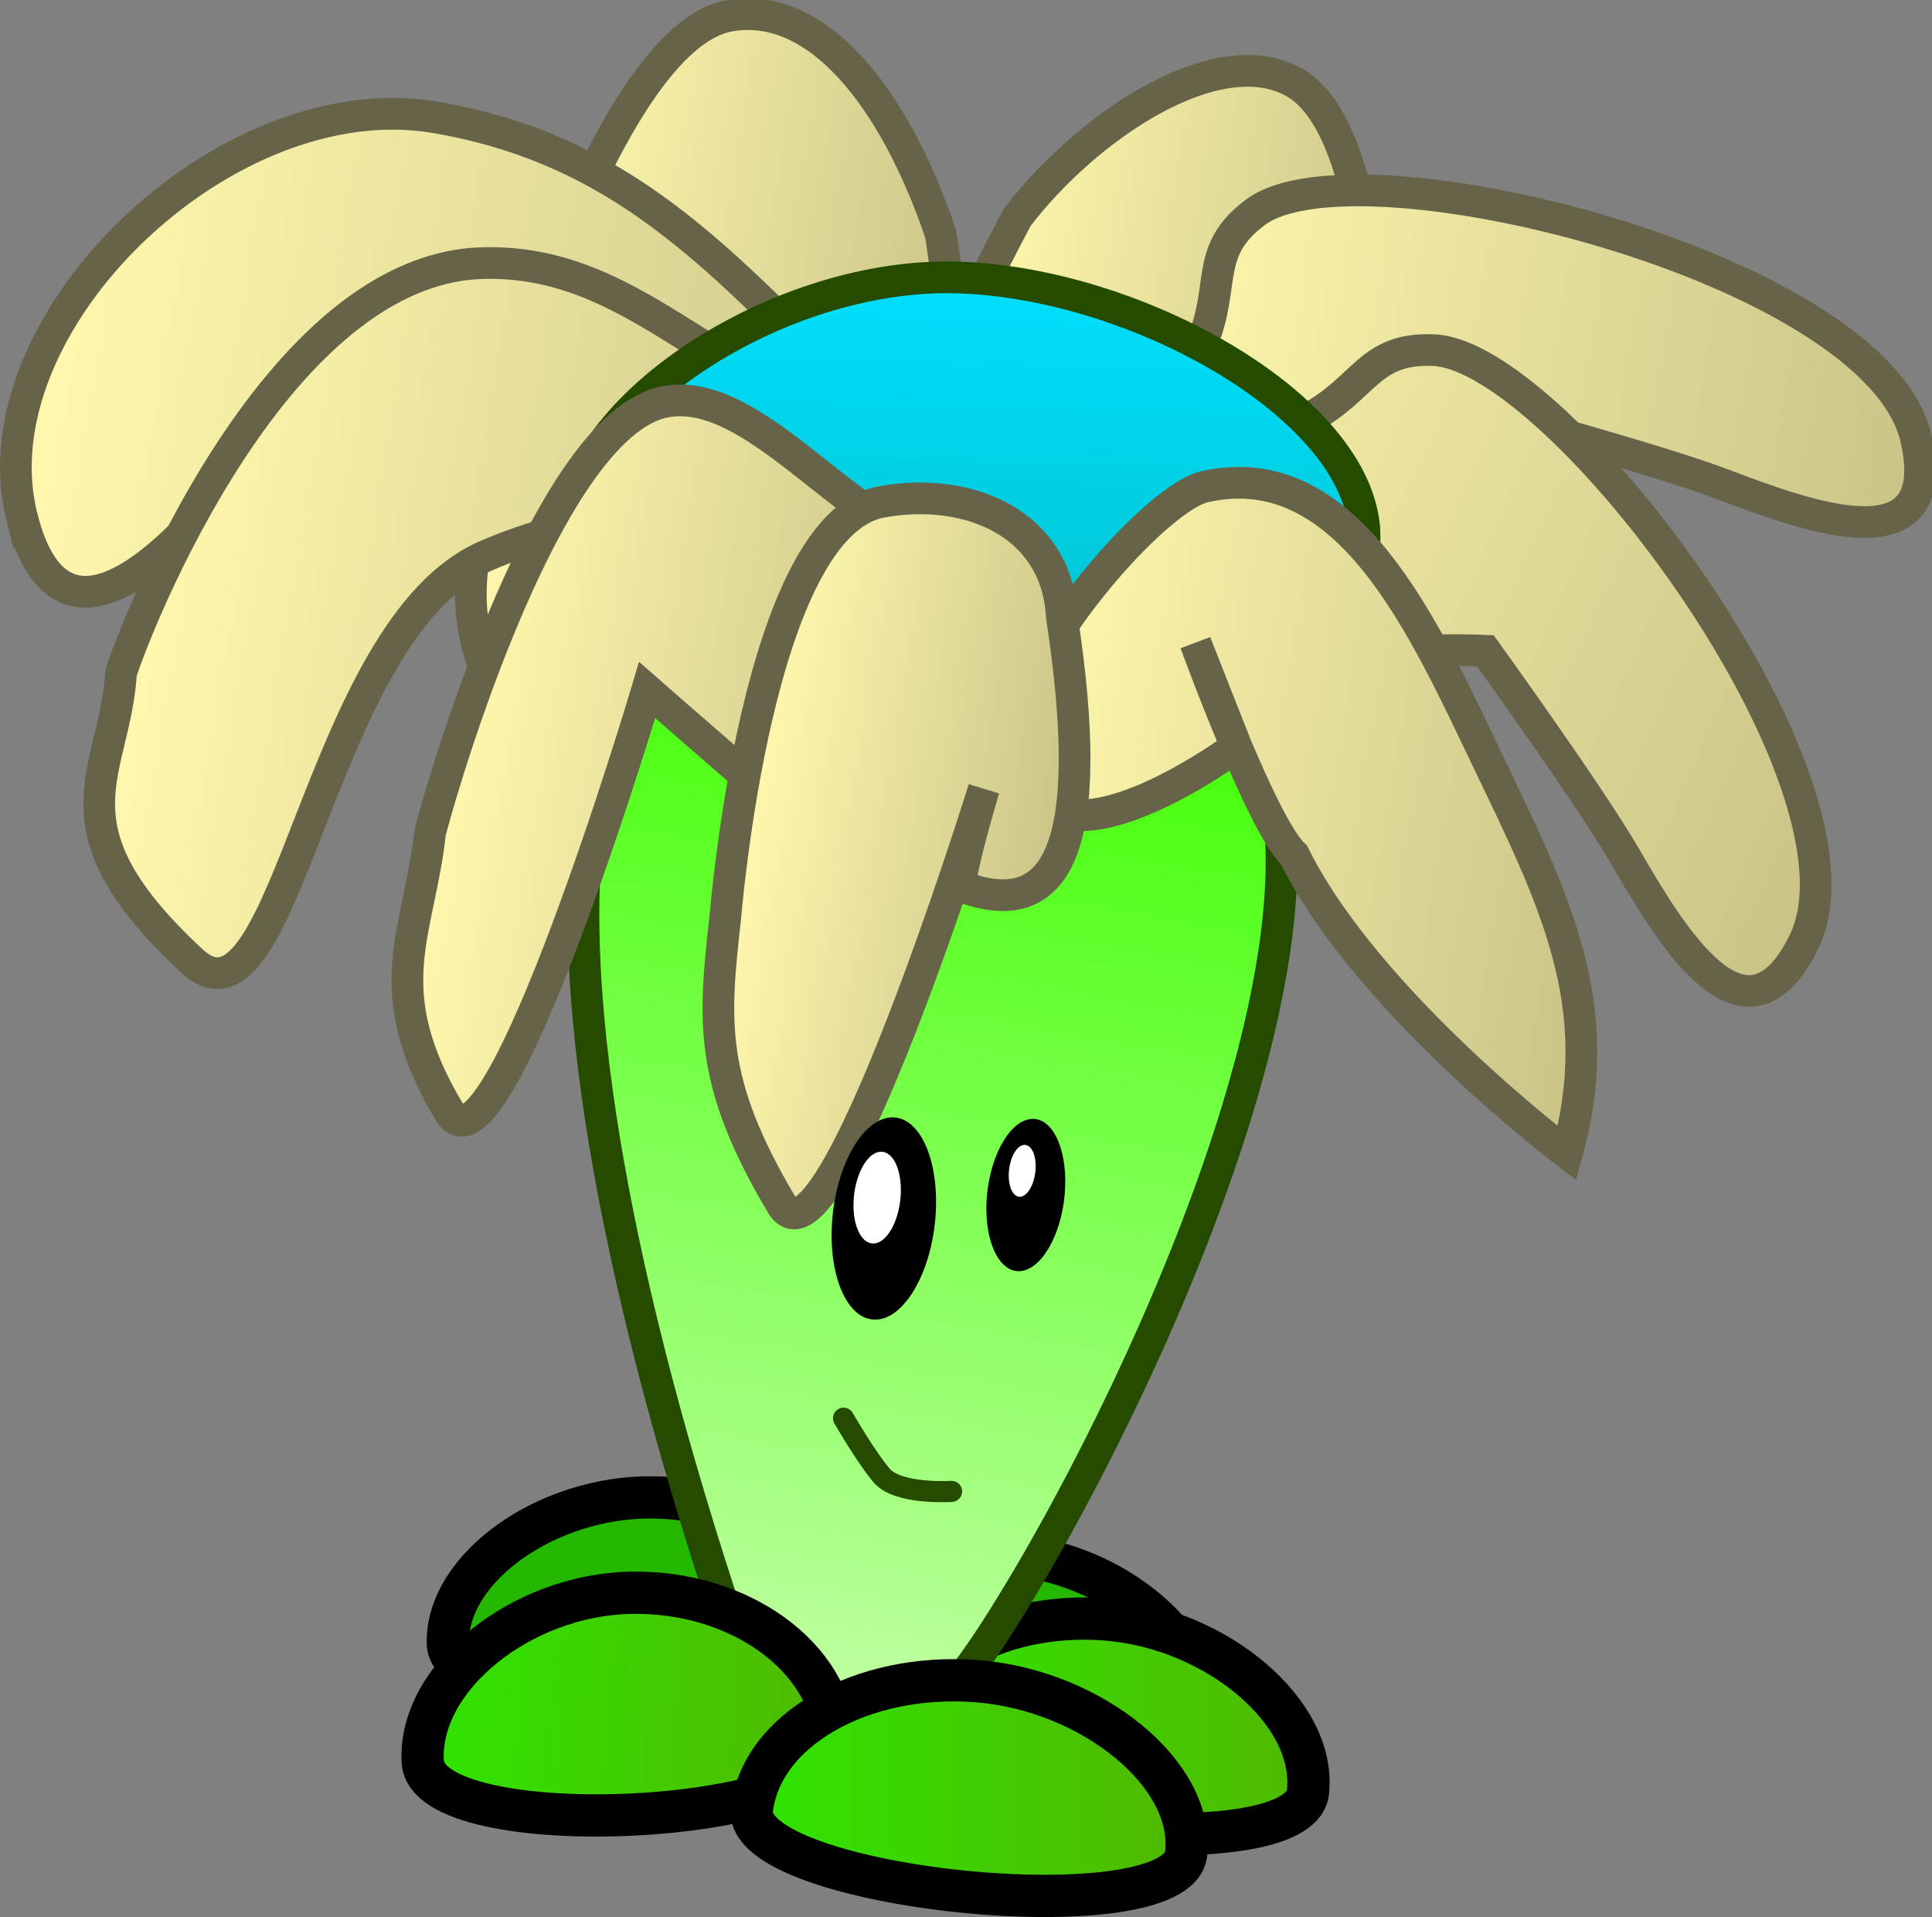 <svg version="1.1" xmlns="http://www.w3.org/2000/svg" xmlns:xlink="http://www.w3.org/1999/xlink" width="91.459" height="90.729" viewBox="0,0,91.459,90.729"><rect x="0" y="0" width="91.459" height="90.729" fill="#808080" stroke="none"/><defs><linearGradient x1="237.775" y1="132.605" x2="258.953" y2="136.214" gradientUnits="userSpaceOnUse" id="color-1"><stop offset="0" stop-color="#fff8ad"/><stop offset="1" stop-color="#c9c388"/></linearGradient><linearGradient x1="235.22" y1="195.517" x2="255.044" y2="195.517" gradientUnits="userSpaceOnUse" id="color-2"><stop offset="0" stop-color="#2fe500"/><stop offset="1" stop-color="#51b800"/></linearGradient><linearGradient x1="244.914" y1="138.349" x2="282.57" y2="144.766" gradientUnits="userSpaceOnUse" id="color-3"><stop offset="0" stop-color="#fff8ad"/><stop offset="1" stop-color="#c9c388"/></linearGradient><linearGradient x1="238.982" y1="136.461" x2="280.105" y2="154.791" gradientUnits="userSpaceOnUse" id="color-4"><stop offset="0" stop-color="#fff8ad"/><stop offset="1" stop-color="#c9c388"/></linearGradient><linearGradient x1="217.176" y1="130.474" x2="238.19" y2="134.055" gradientUnits="userSpaceOnUse" id="color-5"><stop offset="0" stop-color="#fff8ad"/><stop offset="1" stop-color="#c9c388"/></linearGradient><linearGradient x1="194.905" y1="128.816" x2="240.09" y2="136.517" gradientUnits="userSpaceOnUse" id="color-6"><stop offset="0" stop-color="#fff8ad"/><stop offset="1" stop-color="#c9c388"/></linearGradient><linearGradient x1="199.498" y1="141.223" x2="234.8" y2="147.24" gradientUnits="userSpaceOnUse" id="color-7"><stop offset="0" stop-color="#fff8ad"/><stop offset="1" stop-color="#c9c388"/></linearGradient><linearGradient x1="248.466" y1="145.005" x2="236.978" y2="212.409" gradientUnits="userSpaceOnUse" id="color-8"><stop offset="0" stop-color="#3dff00"/><stop offset="1" stop-color="#ebffd8"/></linearGradient><linearGradient x1="240.468" y1="126.49" x2="239.704" y2="149.472" gradientUnits="userSpaceOnUse" id="color-9"><stop offset="0" stop-color="#00e0ff"/><stop offset="1" stop-color="#00bcc4"/></linearGradient><linearGradient x1="214.17" y1="148.767" x2="236.433" y2="152.561" gradientUnits="userSpaceOnUse" id="color-10"><stop offset="0" stop-color="#fff8ad"/><stop offset="1" stop-color="#c9c388"/></linearGradient><linearGradient x1="240.815" y1="149.292" x2="269.797" y2="154.231" gradientUnits="userSpaceOnUse" id="color-11"><stop offset="0" stop-color="#fff8ad"/><stop offset="1" stop-color="#c9c388"/></linearGradient><linearGradient x1="228.201" y1="152.767" x2="243.285" y2="155.337" gradientUnits="userSpaceOnUse" id="color-12"><stop offset="0" stop-color="#fff8ad"/><stop offset="1" stop-color="#c9c388"/></linearGradient><linearGradient x1="213.255" y1="193.906" x2="232.719" y2="195.15" gradientUnits="userSpaceOnUse" id="color-13"><stop offset="0" stop-color="#2fe500"/><stop offset="1" stop-color="#51b800"/></linearGradient><linearGradient x1="228.687" y1="198.438" x2="249.278" y2="198.438" gradientUnits="userSpaceOnUse" id="color-14"><stop offset="0" stop-color="#2fe500"/><stop offset="1" stop-color="#51b800"/></linearGradient></defs><g transform="translate(-193.1,-113.811)"><g data-paper-data="{&quot;isPaintingLayer&quot;:true}" fill-rule="nonzero" stroke-linejoin="miter" stroke-miterlimit="10" stroke-dasharray="" stroke-dashoffset="0" style="mix-blend-mode: normal"><path d="M231.264,193.167c0.394,-3.584 4.722,-6.172 9.667,-5.779c4.945,0.393 9.426,4.178 9.033,7.762c-0.394,3.584 -19.093,1.601 -18.699,-1.983z" data-paper-data="{&quot;origPos&quot;:null,&quot;origRot&quot;:0,&quot;index&quot;:null}" fill="#25b800" stroke="#000000" stroke-width="2" stroke-linecap="butt"/><path d="M233.101,191.322c0.063,3.605 -18.74,3.862 -18.802,0.257c-0.063,-3.605 4.747,-6.963 9.707,-6.899c4.96,0.063 9.032,3.037 9.095,6.643z" data-paper-data="{&quot;origPos&quot;:null,&quot;origRot&quot;:0}" fill="#25b800" stroke="#000000" stroke-width="2" stroke-linecap="butt"/><path d="M250.687,130.881c0,0 -8.282,3.33 -8.599,3.337c-4.9,0.103 -6.021,-0.371 -0.833,-10.12c3.262,-4.287 9.47,-8.462 13.122,-6.383c5.221,2.972 3.847,22.607 3.762,22.978c-1.083,4.695 -0.029,7.789 -5.23,12.134c-3.421,2.859 -2.222,-21.946 -2.222,-21.946z" data-paper-data="{&quot;origPos&quot;:null,&quot;origRot&quot;:0,&quot;index&quot;:null}" fill="url(#color-1)" stroke="#666349" stroke-width="1.5" stroke-linecap="butt"/><path d="M235.226,196.54c0.417,-3.773 4.998,-6.497 10.232,-6.084c5.234,0.413 9.977,4.398 9.56,8.171c-0.417,3.773 -20.209,1.686 -19.792,-2.087z" data-paper-data="{&quot;origPos&quot;:null,&quot;origRot&quot;:0,&quot;index&quot;:null}" fill="url(#color-2)" stroke="#000000" stroke-width="2" stroke-linecap="butt"/><path d="M274.676,136.742c-3.122,-1.186 -11.272,-3.386 -11.272,-3.386c-7.936,5.9 -13.776,15.852 -13.916,16.395c-2.164,8.407 -9.635,9.342 -6.077,-0.894c2.481,-7.137 3.582,-11.762 6.547,-18.711c1.22,-2.86 0.09,-4.442 2.585,-6.297c4.78,-3.554 29.45,2.63 31.267,10.737c1.356,6.048 -5.019,3.719 -9.133,2.156z" data-paper-data="{&quot;origPos&quot;:null,&quot;index&quot;:null,&quot;origRot&quot;:0}" fill="url(#color-3)" stroke="#666349" stroke-width="1.5" stroke-linecap="butt"/><path d="M270.031,154.343c-1.676,-2.888 -6.617,-9.733 -6.617,-9.733c-9.88,-0.421 -20.687,3.624 -21.138,3.958c-6.979,5.163 -13.368,1.18 -4.154,-4.524c6.424,-3.977 10.194,-6.874 16.876,-10.401c2.75,-1.451 2.869,-3.392 5.975,-3.26c5.951,0.254 21.207,20.603 17.508,28.042c-2.759,5.55 -6.241,-0.276 -8.45,-4.082z" data-paper-data="{&quot;origPos&quot;:null,&quot;index&quot;:null,&quot;origRot&quot;:0}" fill="url(#color-4)" stroke="#666349" stroke-width="1.5" stroke-linecap="butt"/><path d="M217.372,148.177c-3.468,-5.823 -1.448,-8.393 -0.915,-13.182c0.042,-0.378 5.249,-19.359 11.16,-20.434c4.135,-0.752 7.815,3.813 10.015,10.326c1.666,10.917 0.703,11.037 -3.886,9.316c-0.297,-0.111 -7.008,-5.997 -7.008,-5.997c0,0 -7.085,23.801 -9.366,19.971z" data-paper-data="{&quot;origPos&quot;:null,&quot;origRot&quot;:0}" fill="url(#color-5)" stroke="#666349" stroke-width="1.5" stroke-linecap="butt"/><path d="M194.146,138.321c-2.331,-9.128 9.58,-20.656 19.559,-18.956c9.978,1.701 14.516,8.021 22.247,15.454c7.811,7.511 0.729,10.064 -5.011,3.552c-0.371,-0.421 -10.088,-6.644 -19.837,-8.305c0,0 -6.267,5.656 -8.512,8.128c-2.959,3.258 -6.912,6.131 -8.445,0.126z" data-paper-data="{&quot;origPos&quot;:null,&quot;origRot&quot;:0}" fill="url(#color-6)" stroke="#666349" stroke-width="1.5" stroke-linecap="butt"/><path d="M202.181,159.288c-6.906,-6.409 -3.667,-8.771 -3.353,-13.597c0.025,-0.381 6.752,-19.103 17.078,-19.426c7.223,-0.226 10.922,5.897 18.014,7.284c4.385,11.381 0.975,10.565 -7.378,8.202c-0.54,-0.153 -1.306,-5.537 -10.4,-1.651c-8.068,3.448 -9.419,23.403 -13.962,19.187z" data-paper-data="{&quot;origPos&quot;:null,&quot;origRot&quot;:0}" fill="url(#color-7)" stroke="#666349" stroke-width="1.5" stroke-linecap="butt"/><path d="M227.776,191.143c-1.081,-3.635 -19.28,-54.526 7.433,-49.693c25.366,4.59 -17.18,0.091 10.193,2.515c17.911,1.586 2.662,34.805 -5.155,46.971c-7.816,12.166 -11.39,3.842 -12.471,0.207z" data-paper-data="{&quot;origPos&quot;:null,&quot;origRot&quot;:0}" fill="url(#color-8)" stroke="#244b00" stroke-width="1.5" stroke-linecap="butt"/><path d="M257.692,138.95c0.302,5.565 -8.795,10.434 -17.327,10.15c-8.532,-0.284 -20.389,-4.846 -20.204,-10.417c0.185,-5.57 9.79,-12.022 18.322,-11.738c8.532,0.284 18.892,6.162 19.209,12.005z" data-paper-data="{&quot;origPos&quot;:null,&quot;origRot&quot;:0}" fill="url(#color-9)" stroke="#244b00" stroke-width="1.5" stroke-linecap="butt"/><path d="M214.371,166.438c-3.468,-5.823 -1.448,-8.393 -0.915,-13.182c0.042,-0.378 5.249,-19.359 11.16,-20.434c4.135,-0.752 8.522,5.748 12.464,6.597c1.666,10.917 -1.746,14.766 -6.336,13.045c-0.297,-0.111 -7.008,-5.997 -7.008,-5.997c0,0 -7.085,23.801 -9.366,19.971z" data-paper-data="{&quot;origPos&quot;:null,&quot;origRot&quot;:0}" fill="url(#color-10)" stroke="#666349" stroke-width="1.5" stroke-linecap="butt"/><path d="M254.357,154.277c-1.516,-1.389 -4.665,-10.042 -4.665,-10.042l1.938,4.913c0,0 -4.609,3.43 -7.632,3.242c-8.664,-0.538 2.841,-14.804 6.129,-15.544c6.799,-1.53 10.394,6.702 13.409,12.985c3.145,6.553 5.697,11.557 3.741,18.558c0,0 -9.477,-7.147 -12.92,-14.112z" data-paper-data="{&quot;origPos&quot;:null,&quot;origRot&quot;:0,&quot;index&quot;:null}" fill="url(#color-11)" stroke="#666349" stroke-width="1.5" stroke-linecap="butt"/><path d="M230.1,170.821c-3.468,-5.823 -3.211,-8.693 -2.678,-13.482c0.042,-0.378 1.509,-18.701 7.42,-19.776c4.135,-0.752 8.288,1.043 8.521,5.407c1.666,10.917 -0.149,14.52 -4.739,12.799c-0.297,-0.111 1.052,-4.623 1.052,-4.623c0,0 -7.294,23.506 -9.575,19.676z" data-paper-data="{&quot;origPos&quot;:null,&quot;origRot&quot;:0}" fill="url(#color-12)" stroke="#666349" stroke-width="1.5" stroke-linecap="butt"/><path d="M237.381,171.445c-0.217,2.644 -1.486,4.802 -2.834,4.821c-1.348,0.019 -2.265,-2.108 -2.048,-4.752c0.217,-2.644 1.486,-4.802 2.834,-4.821c1.348,-0.019 2.265,2.108 2.048,4.752z" data-paper-data="{&quot;origPos&quot;:null,&quot;origRot&quot;:0}" fill="#000000" stroke="none" stroke-width="0" stroke-linecap="butt"/><path d="M243.499,170.369c-0.185,1.99 -1.157,3.604 -2.172,3.604c-1.015,0 -1.688,-1.613 -1.504,-3.604c0.185,-1.99 1.157,-3.604 2.172,-3.604c1.015,-0 1.688,1.613 1.504,3.604z" data-paper-data="{&quot;origPos&quot;:null,&quot;origRot&quot;:0}" fill="#000000" stroke="none" stroke-width="0" stroke-linecap="butt"/><path d="M235.732,170.476c-0.099,1.199 -0.674,2.178 -1.286,2.187c-0.612,0.009 -1.027,-0.956 -0.929,-2.156c0.099,-1.199 0.674,-2.178 1.286,-2.187c0.612,-0.009 1.027,0.956 0.929,2.156z" data-paper-data="{&quot;origPos&quot;:null,&quot;origRot&quot;:0}" fill="#ffffff" stroke="none" stroke-width="0" stroke-linecap="butt"/><path d="M242.117,169.224c-0.063,0.679 -0.395,1.229 -0.741,1.229c-0.346,0 -0.576,-0.55 -0.513,-1.229c0.063,-0.679 0.395,-1.229 0.741,-1.229c0.346,-0 0.576,0.55 0.513,1.229z" data-paper-data="{&quot;origPos&quot;:null,&quot;origRot&quot;:0}" fill="#ffffff" stroke="none" stroke-width="0" stroke-linecap="butt"/><path d="M238.146,184.395c0,0 -2.526,0.166 -3.306,-0.746c-0.738,-0.864 -1.806,-2.717 -1.806,-2.717" data-paper-data="{&quot;origPos&quot;:null,&quot;origRot&quot;:0}" fill="none" stroke="#244b00" stroke-width="1" stroke-linecap="round"/><path d="M232.657,196.223c0.203,3.989 -19.344,4.939 -19.547,0.951c-0.203,-3.989 4.672,-7.875 9.834,-7.981c5.161,-0.106 9.51,3.042 9.713,7.031z" data-paper-data="{&quot;origPos&quot;:null,&quot;origRot&quot;:0}" fill="url(#color-13)" stroke="#000000" stroke-width="2" stroke-linecap="butt"/><path d="M228.694,199.46c0.433,-3.773 5.191,-6.497 10.627,-6.084c5.436,0.413 10.363,4.398 9.93,8.171c-0.433,3.773 -20.991,1.686 -20.557,-2.087z" data-paper-data="{&quot;origPos&quot;:null,&quot;origRot&quot;:0,&quot;index&quot;:null}" fill="url(#color-14)" stroke="#000000" stroke-width="2" stroke-linecap="butt"/></g></g></svg>